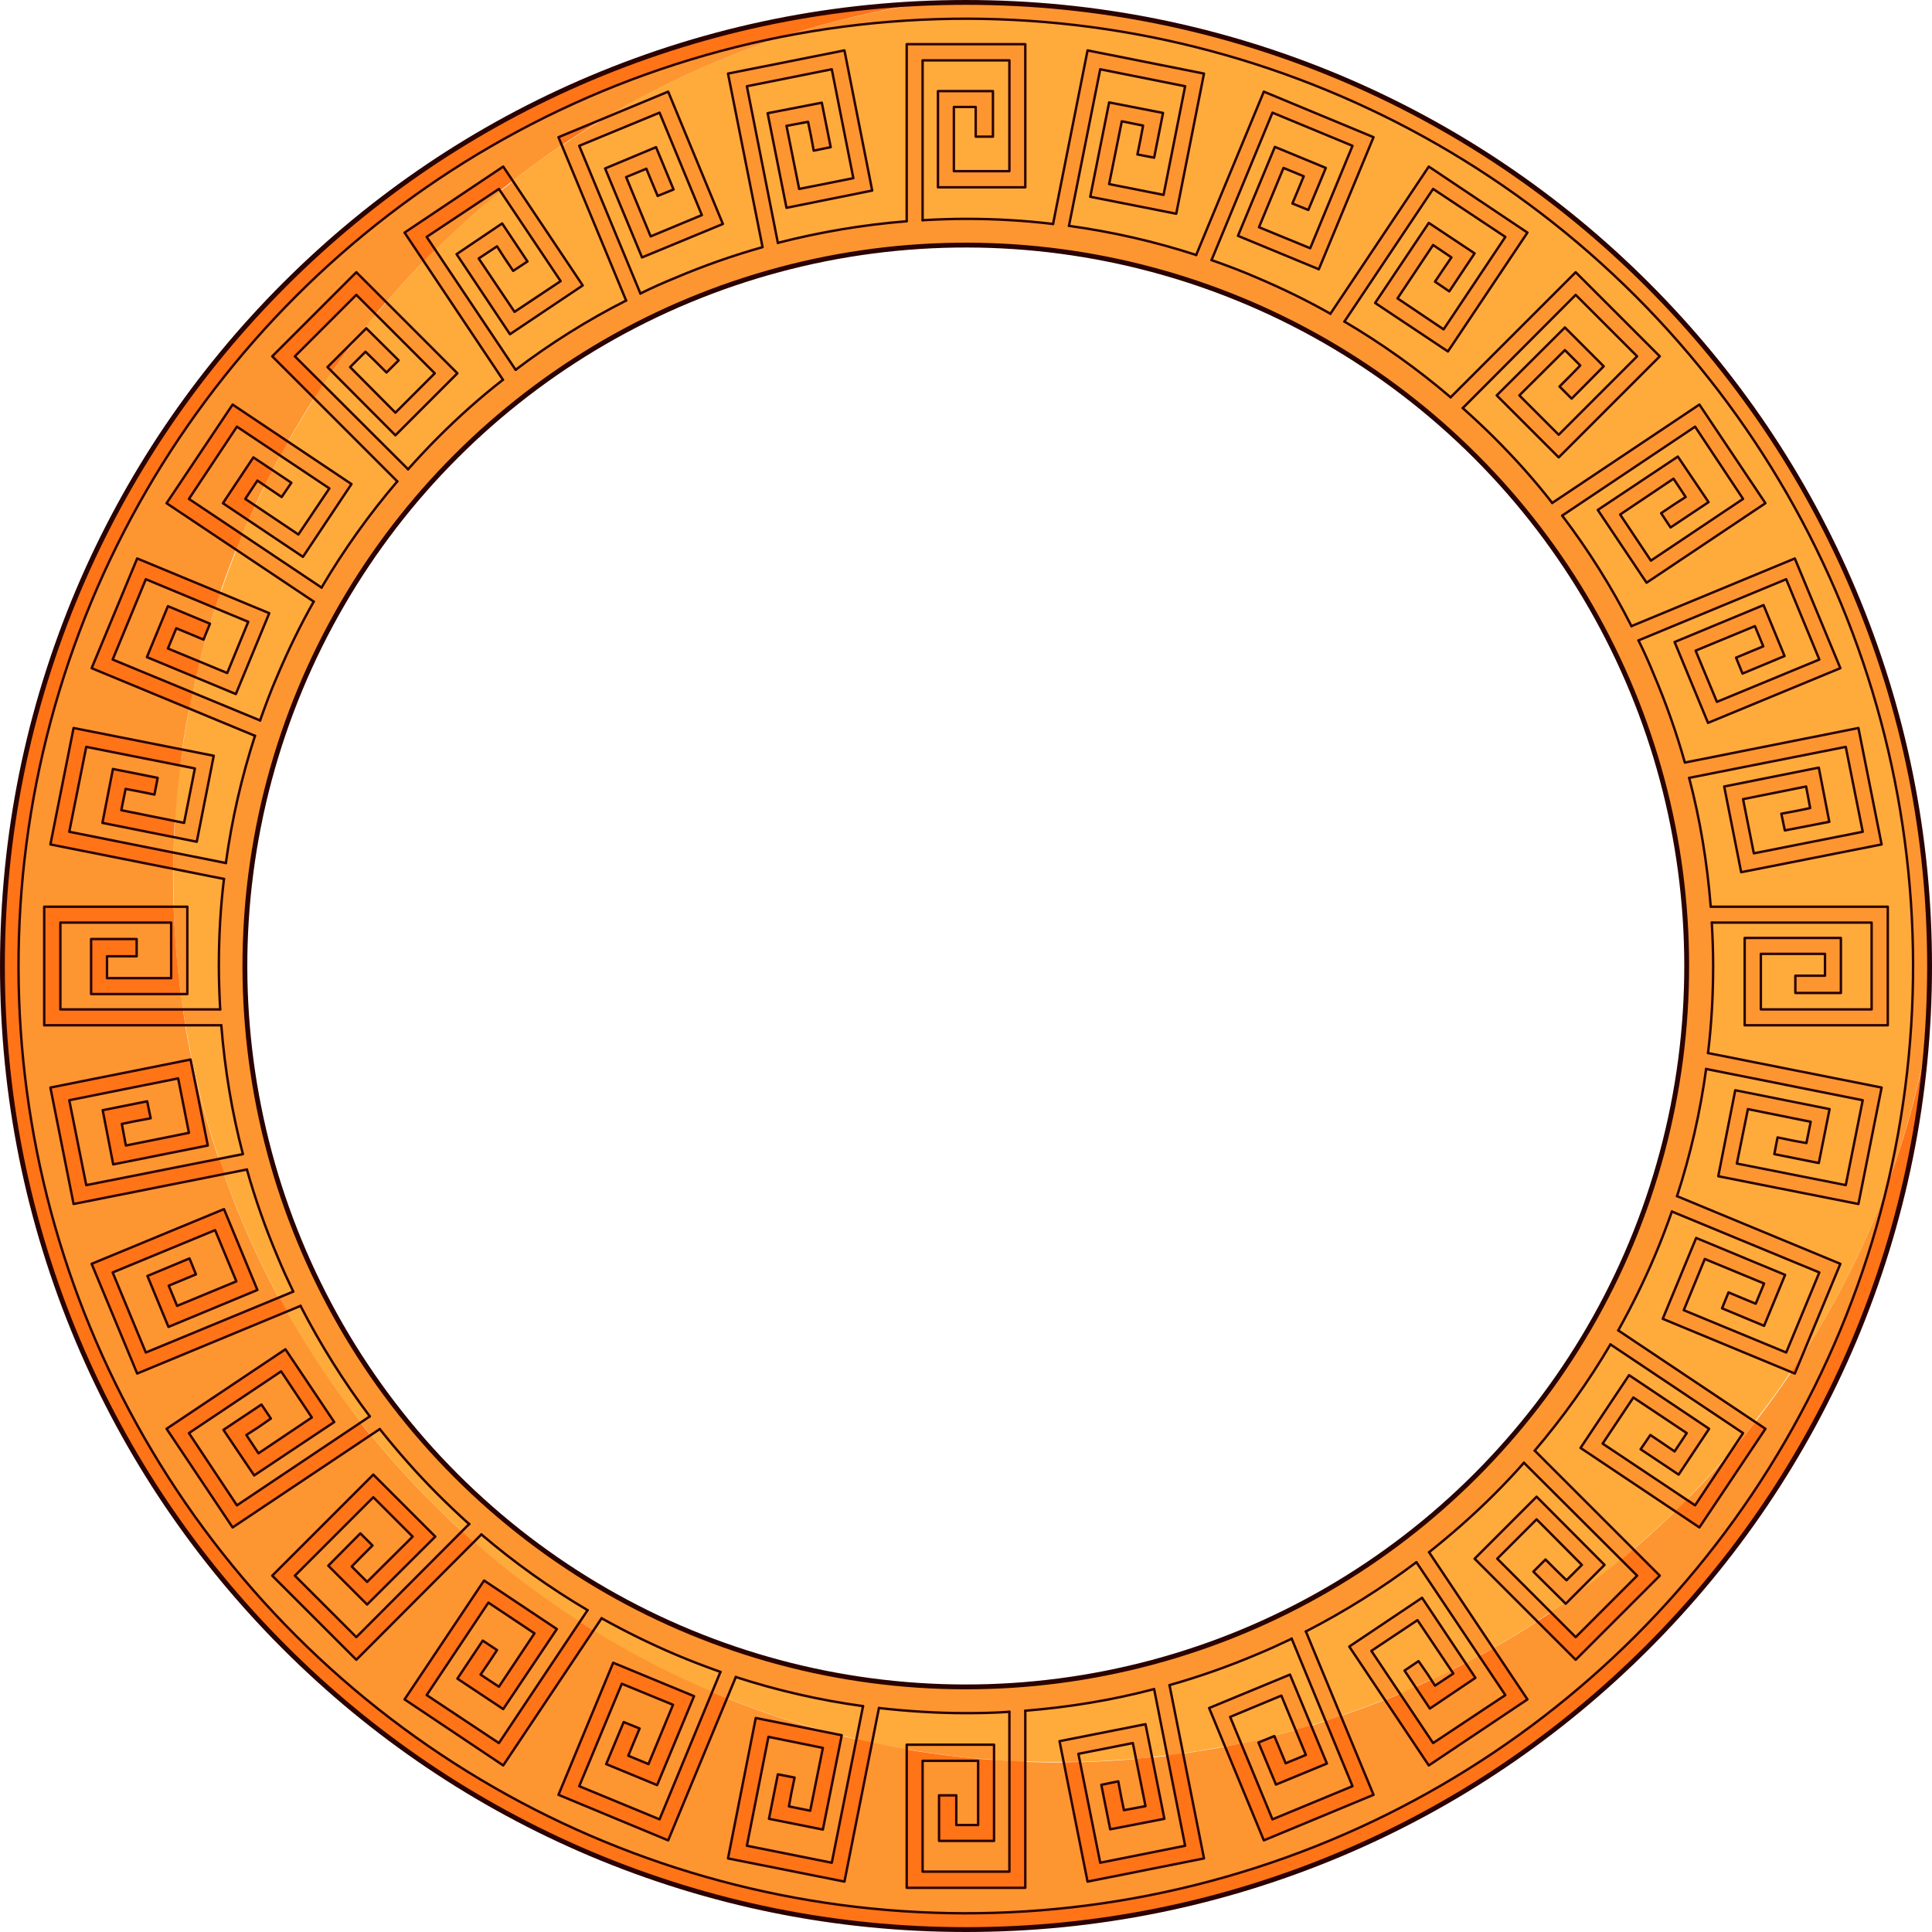 <?xml version="1.0" encoding="utf-8"?>
<!-- Generator: Adobe Illustrator 27.9.5, SVG Export Plug-In . SVG Version: 9.03 Build 54986)  -->
<svg version="1.1" id="Calque_1" xmlns="http://www.w3.org/2000/svg" xmlns:xlink="http://www.w3.org/1999/xlink" x="0px" y="0px"
	 viewBox="0 0 716.8 716.8" style="enable-background:new 0 0 716.8 716.8;" xml:space="preserve">
<style type="text/css">
	.st0{fill:none;}
	.st1{fill:#FFAB3B;}
	.st2{fill:#FD9630;}
	.st3{fill:#FF7417;}
	.st4{fill:none;stroke:#2A0201;stroke-width:0.898;stroke-linecap:round;stroke-linejoin:round;stroke-miterlimit:10;}
	.st5{fill:none;stroke:#2A0201;stroke-width:1.796;stroke-linecap:round;stroke-linejoin:round;stroke-miterlimit:10;}
</style>
<g>
	<g>
		<path class="st0" d="M90.9,358.4c0,147.5,120,267.5,267.5,267.5s267.5-120,267.5-267.5c0-147.5-120-267.5-267.5-267.5
			S90.9,210.9,90.9,358.4z"/>
		<path class="st1" d="M135.9,121.8l12,11.9l-4.5,4.5l-4.2-4.2l-3.5-3.5l-5.7,5.7l16.8,16.8l14.5-14.5l-21.9-21.9
			c-2.2,2.7-4.4,5.4-6.6,8.2L135.9,121.8z"/>
		<path class="st1" d="M87.5,257.5l-14.8-6.1c-0.4,1.9-0.8,3.7-1.2,5.6l25.1,10.4c2-5.7,4.1-11.3,6.5-16.8c4-9.4,8.4-18.5,13.4-27.3
			l-28.8-19.2c-2.1,5.3-4.1,10.6-5.9,16l18.3,7.6L87.5,257.5z"/>
		<path class="st1" d="M68.3,305.3l4-20.2l-5.5-1.1c-0.9,6.8-1.5,13.6-2,20.6L68.3,305.3z"/>
		<path class="st1" d="M189.2,124l-19.9-29.7l17-11.3l9.4,14.1l-5.3,3.5l-3.3-5l-2.8-4.1l-6.8,4.5l13.2,19.8l17.1-11.4l-22.4-33.5
			c-8.4,6.8-16.5,14.1-24.2,21.7l29.9,44.7c12.9-9.8,26.6-18.4,41-25.7l-23.9-57.6c-6.2,4.2-12.3,8.6-18.1,13.2l25.9,38.8L189.2,124
			z"/>
		<path class="st1" d="M146.7,161.5l-23.5-23.5c-1.1,1.6-2.2,3.2-3.2,4.7l31.4,31.4c3.6-4,7.2-7.9,11-11.7
			c7.7-7.7,15.7-14.9,24.2-21.5l-29.4-44c-4.8,4.9-9.4,10-13.9,15.2l26.4,26.4L146.7,161.5z"/>
		<path class="st1" d="M112.4,206.6L92.1,193c-0.8,1.7-1.5,3.5-2.3,5.3l29.5,19.7c8.2-13.9,17.5-27.1,28.1-39.4l-30.8-30.8v0
			c-3.4,5.3-6.6,10.6-9.7,16.1l23.6,15.7L112.4,206.6z"/>
		<path class="st1" d="M312.2,643.9c1.8,0.5,3.7,0.9,5.5,1.3l2.5-12.3c-16-2.2-31.8-5.8-47.2-10.8l-3.3,7.9
			c12.8,5.2,26.1,9.6,39.7,13.1l2.9,0.6L312.2,643.9z"/>
		<path class="st1" d="M250.5,613.8c-9.4-4-18.5-8.4-27.3-13.4l-3.1,4.6c14,8.7,28.8,16.3,44.1,22.8l3.1-7.5
			C261.7,618.3,256.1,616.1,250.5,613.8z"/>
		<path class="st1" d="M178.6,569.3l-2.8,2.8c12.3,10.8,25.4,20.8,39.3,29.7l2.9-4.4C204.1,589.3,190.9,579.9,178.6,569.3z"/>
		<path class="st1" d="M84.3,249.7l7.9-19l-12.4-5.1c-2.1,6.5-4,13.2-5.7,19.9L84.3,249.7z"/>
		<path class="st1" d="M570.1,555.3l25.3,25.3l-12.1,12.1c6.2-4.5,12.3-9.1,18.2-14l-36-36c-3.6,4-7.2,7.9-11,11.7
			c-7.7,7.7-15.7,14.9-24.2,21.5l23.7,35.5c5.6-3.1,11-6.5,16.4-9.9l-23.2-23.2L570.1,555.3z"/>
		<path class="st1" d="M108.1,179.1l-3.5,5.3l-4.9-3.3l-1.4-1c-1.2,2.4-2.4,4.9-3.5,7.4l16.1,10.8l11.4-17.1L104,169
			c-1,1.8-1.9,3.6-2.9,5.4L108.1,179.1z"/>
		<path class="st1" d="M527.6,592.8l16.1,24.1c1.7-0.9,3.4-1.8,5-2.7l-23.2-34.7c-12.9,9.8-26.6,18.4-41,25.7l13,31.3
			c5.5-1.9,10.9-3.8,16.3-6l-13.2-19.8L527.6,592.8z"/>
		<path class="st1" d="M73,312.3l-8.4-1.7c-0.1,1.9-0.2,3.8-0.2,5.7l19.4,3.9c2.2-16,5.8-31.8,10.8-47.2l-24.4-10.1
			c-1,5-1.8,10.1-2.6,15.2l11.7,2.3L73,312.3z"/>
		<path class="st1" d="M69.5,368.8h-2.4c0.2,1.9,0.5,3.8,0.8,5.6h13.8c-0.3-5.3-0.5-10.7-0.5-16.1c0-10.9,0.6-21.7,1.9-32.3
			l-18.8-3.7c0,1.1,0,2.2,0,3.3c0,3.6,0.1,7.2,0.2,10.7h5.1V368.8z"/>
		<path class="st1" d="M604.4,510.2l29.7,19.8l-11.3,17l-14.1-9.4l3.5-5.3l4.9,3.3l4.1,2.8l4.5-6.7L606,518.5l-11.4,17.1l31.1,20.8
			c5.7-5.7,11.1-11.7,16.4-17.8l4.6-6.9l-49.3-32.9c-8.2,13.9-17.6,27.1-28.1,39.4l36.6,36.7c5.3-4.6,10.5-9.3,15.5-14.2l-35.1-23.5
			L604.4,510.2z"/>
		<path class="st1" d="M475.4,629.1l-19,7.9l4.1,9.8c6.8-1.4,13.6-3.1,20.2-5L475.4,629.1z"/>
		<path class="st1" d="M521.1,619.8l5.3-3.5l3.3,5l1.3,2c2.5-1.2,4.9-2.3,7.4-3.5l-12.4-18.6l-17.1,11.4l10.6,15.8
			c1.9-0.8,3.8-1.6,5.7-2.5L521.1,619.8z"/>
		<path class="st1" d="M425,639.7l2.4,12.2c1.9-0.2,3.8-0.4,5.6-0.7l-4.9-24.6c-15.6,4-31.5,6.7-47.7,8v18.9c4,0.2,8,0.2,12,0.2
			c0.8,0,1.5,0,2.3,0l-1.5-7.7L425,639.7z"/>
		<path class="st1" d="M82.1,380.4H68.8c2.9,17,7,33.5,12.4,49.5l8.9-1.8C86,412.6,83.3,396.6,82.1,380.4z"/>
		<path class="st1" d="M478.6,621.3l7.8,18.8c1.8-0.5,3.6-1.1,5.4-1.7l-12.7-30.6c-4.2,2.1-8.5,4-12.9,5.9
			c-10.6,4.5-21.4,8.3-32.4,11.4l5,25.4c5.2-0.7,10.4-1.6,15.5-2.6l-5.9-14.2L478.6,621.3z"/>
		<path class="st1" d="M580.5,594.6l-11.5-11.5l4.5-4.5l4.2,4.2l3.5,3.5l5.7-5.7l-16.8-16.8l-14.5,14.5l19.9,19.9
			C577.1,597,578.8,595.8,580.5,594.6L580.5,594.6z"/>
		<path class="st1" d="M368.8,647.3v5.7c1.9,0.1,3.8,0.3,5.7,0.4v-18.2c-5.3,0.3-10.7,0.5-16.1,0.5c-10.9,0-21.7-0.6-32.3-1.9
			l-2.6,12.9c4.2,0.9,8.5,1.7,12.8,2.5v-1.7H368.8z"/>
		<path class="st1" d="M420.3,646.7l-20.2,4l0.6,3c7-0.2,13.9-0.6,20.7-1.2L420.3,646.7z"/>
		<path class="st1" d="M629.3,459.3l33,13.7l-7.8,18.8l-15.6-6.5l2.4-5.9l5.5,2.3l4.6,1.9l3.1-7.5l-22-9.1l-7.9,19l38,15.7
			l12.3-29.7l-54.7-22.7c-2,5.7-4.1,11.3-6.5,16.8c-4,9.4-8.4,18.5-13.4,27.3l50.8,33.9c4.7-6,9.2-12.1,13.4-18.5l-47.7-19.8
			L629.3,459.3z"/>
		<path class="st1" d="M162.4,554.4c-7.7-7.7-14.9-15.7-21.5-24.2l-3.3,2.2c10.4,12.7,21.7,24.7,33.8,35.8l2.8-2.8
			C170.1,561.9,166.2,558.2,162.4,554.4z"/>
		<path class="st1" d="M111.5,484.5l-5.1,2.1c8.1,14.4,17.3,28.2,27.5,41.1l3.4-2.3C127.5,512.6,118.9,498.9,111.5,484.5z"/>
		<path class="st1" d="M103,466.3c-4.5-10.6-8.3-21.4-11.4-32.4l-8.5,1.7c5.6,15.9,12.4,31.2,20.3,45.8l5.4-2.2
			C106.8,474.9,104.8,470.6,103,466.3z"/>
		<path class="st1" d="M224.2,43.8l23.7-9.8l20.3,49l-30,12.4l-13.7-33l18.9-7.8l6.5,15.6l-5.9,2.4l-2.3-5.5l-1.9-4.6l-7.5,3.1
			l9.1,22l19-7.9l-15.8-38l-29.7,12.3l22.7,54.7c4.2-2.1,8.5-4,12.9-5.8c10.6-4.5,21.4-8.3,32.4-11.4l-12.8-64.3l43.2-8.6l10.4,52.1
			l-31.8,6.3l-7-35.1l20-4l3.3,16.6l-6.2,1.2l-1.2-5.8l-1-4.9l-8,1.6l4.6,23.3l20.2-4l-8-40.4L277.1,32l11.6,58.1
			c15.6-4.1,31.5-6.7,47.7-8V16.4h44.1v53.1H348V33.8h20.4v16.9H362V39.7h-8.1v23.8h20.6V22.4h-32.2v59.3c5.3-0.3,10.7-0.5,16.1-0.5
			c10.9,0,21.6,0.6,32.3,1.9l12.8-64.4l43.2,8.6l-10.3,52L404.5,73l7-35l20,4l-3.3,16.6l-6.2-1.3l1.2-5.8l1-4.9l-8-1.6l-4.7,23.3
			l20.2,4l8-40.4l-31.5-6.3l-11.6,58.2c16,2.2,31.8,5.8,47.2,10.8L468.9,34l40.7,16.9l-20.3,49l-30-12.4l13.7-33l18.9,7.8l-6.5,15.6
			l-5.9-2.4l2.3-5.5l1.9-4.6l-7.5-3.1l-9.1,22l19,7.9l15.8-38l-29.7-12.3l-22.7,54.7c5.7,2,11.3,4.1,16.8,6.5
			c9.4,4,18.5,8.4,27.3,13.4l36.5-54.6l36.6,24.5l-29.5,44.1l-27-18l19.8-29.7l17,11.3l-9.4,14.1l-5.3-3.5l3.3-5l2.8-4.1l-6.8-4.5
			l-13.2,19.8l17.1,11.4l22.9-34.2l-26.7-17.9l-32.9,49.3c13.9,8.2,27.1,17.6,39.4,28.1l46.4-46.4l31.2,31.2l-37.5,37.5l-23-23
			l25.3-25.3l14.4,14.4l-11.9,12l-4.5-4.5l7.7-7.7l-5.7-5.7l-16.8,16.8l14.5,14.5l29.1-29.1l-22.7-22.7l-41.9,41.9
			c4,3.6,7.9,7.2,11.7,11.1c7.7,7.7,14.8,15.7,21.5,24.2l54.6-36.5l24.5,36.6l-44.1,29.5l-18-27l29.7-19.8l11.3,17l-14,9.4l-3.5-5.3
			l4.9-3.3l4.1-2.8l-4.5-6.7l-19.8,13.2l11.4,17.1l34.2-22.9l-17.9-26.7l-49.3,33c9.8,12.9,18.4,26.6,25.7,41l60.6-25.1l16.9,40.7
			l-49.1,20.3l-12.4-30l33-13.7l7.8,18.8l-15.6,6.5l-2.4-5.9l5.5-2.3l4.6-1.9l-3.1-7.5l-22,9.1l7.9,19l38-15.8l-12.3-29.7
			l-54.8,22.7c2.1,4.2,4,8.5,5.9,12.9c4.5,10.6,8.3,21.4,11.4,32.4l64.3-12.8l8.6,43.2L646,323.6l-6.3-31.8l35.1-7l4,20l-16.6,3.3
			l-1.3-6.2l5.8-1.2l4.9-1l-1.6-8l-23.3,4.7l4,20.2l40.4-8l-6.3-31.6l-58.1,11.6c4.1,15.6,6.7,31.5,8,47.7h65.7v44.1h-53.1V348H683
			v20.4h-16.9V362h10.9v-8.1h-23.8v20.6h41.2v-32.2h-59.3c0.3,5.3,0.5,10.7,0.5,16.1c0,10.9-0.6,21.7-1.9,32.3l64.4,12.8l-8.6,43.2
			l-52-10.3l6.3-31.8l35.1,7l-4,20l-16.6-3.3l1.2-6.2l5.8,1.1l4.9,1l1.6-8l-23.3-4.6l-4,20.2l40.4,8l6.3-31.5L633,396.6
			c-2.2,16-5.8,31.8-10.8,47.2l60.6,25.1l-14,33.8c13-20.2,23.8-41.8,32.1-64.7c5.9-25.6,9.1-52.2,9.1-79.6
			c0-193.8-157.7-351.5-351.5-351.5c-22.7,0-44.9,2.2-66.5,6.3h0C268,20.8,245.3,31.2,224.2,43.8z"/>
		<path class="st2" d="M611.2,105.6C578.4,72.8,540.1,47,497.6,29C453.5,10.4,406.7,0.9,358.4,0.9c-5.4,0-10.8,0.1-16.1,0.4
			c-17.3,2.7-34.1,6.6-50.4,11.9c21.5-4.1,43.7-6.3,66.5-6.3c193.8,0,351.5,157.7,351.5,351.5c0,27.4-3.1,54-9.1,79.6
			c5.9-16.2,10.5-32.9,13.9-50.2c0,0,0,0,0,0c0.8-9.7,1.2-19.5,1.2-29.4c0-48.3-9.5-95.1-28.1-139.2
			C669.8,176.7,644,138.4,611.2,105.6z"/>
		<path class="st2" d="M69.5,368.8v-32.5h-5.1c0.4,11,1.2,21.8,2.7,32.5H69.5z"/>
		<path class="st2" d="M99.6,181.1l4.9,3.3l3.5-5.3l-7-4.7c-1,1.9-2,3.8-2.9,5.7L99.6,181.1z"/>
		<path class="st2" d="M72.3,285.1l-4,20.2l-3.4-0.7c-0.1,2-0.2,4-0.3,6l8.4,1.7l6.3-31.8l-11.7-2.3c-0.3,2-0.5,3.9-0.8,5.9
			L72.3,285.1z"/>
		<path class="st2" d="M529.7,621.2l-3.3-5l-5.3,3.5l4,6.1c2-0.9,3.9-1.8,5.9-2.7L529.7,621.2z"/>
		<path class="st2" d="M575.4,598.1l-19.9-19.9l14.5-14.5l16.8,16.8l-5.7,5.7l-3.5-3.5l-4.2-4.2l-4.5,4.5l11.5,11.5
			c0.9-0.6,1.8-1.3,2.7-1.9l12.1-12.1l-25.3-25.3l-22.9,23l23.2,23.2C572,600.4,573.7,599.2,575.4,598.1L575.4,598.1z"/>
		<path class="st2" d="M232.3,111.5c-14.4,7.4-28.1,16-41,25.7l-29.9-44.7c-1.4,1.4-2.9,2.9-4.3,4.3l29.4,44
			c-8.4,6.7-16.5,13.8-24.2,21.5c-3.8,3.8-7.5,7.7-11,11.7l-31.4-31.4c-1.1,1.7-2.3,3.4-3.3,5.1l30.8,30.8
			c-10.5,12.3-19.9,25.5-28.1,39.4l-29.5-19.7c-0.8,1.9-1.6,3.7-2.3,5.6l28.8,19.2c-4.9,8.8-9.4,17.9-13.4,27.3
			c-2.3,5.6-4.5,11.2-6.5,16.8l-25.1-10.4c-0.4,2-0.8,3.9-1.2,5.9L94.6,273c-5,15.4-8.6,31.2-10.8,47.2l-19.4-3.9
			c-0.1,2-0.1,4-0.1,6l18.8,3.7c-1.2,10.6-1.9,21.4-1.9,32.3c0,5.4,0.2,10.8,0.5,16.1H67.9c0.3,2,0.6,4,0.9,6h13.3
			c1.3,16.2,3.9,32.1,8,47.7l-8.9,1.8c0.6,1.9,1.3,3.8,2,5.7l8.5-1.7c3.1,11,6.9,21.8,11.4,32.4c1.8,4.4,3.8,8.7,5.8,12.9l-5.4,2.2
			c1,1.8,1.9,3.5,2.9,5.2l5.1-2.1c7.4,14.4,16,28.1,25.7,41l-3.4,2.3c1.2,1.6,2.5,3.1,3.7,4.7l3.3-2.2c6.6,8.4,13.8,16.5,21.5,24.2
			c3.8,3.8,7.7,7.5,11.7,11.1l-2.8,2.8c1.5,1.3,2.9,2.7,4.4,4l2.8-2.8c12.3,10.5,25.5,19.9,39.4,28.1l-2.9,4.4
			c1.7,1.1,3.4,2.1,5,3.2l3.1-4.6c8.8,5,17.9,9.4,27.3,13.4c5.6,2.3,11.2,4.5,16.8,6.5l-3.1,7.5c1.8,0.8,3.7,1.6,5.5,2.3l3.3-7.9
			c15.4,5,31.2,8.6,47.2,10.8l-2.5,12.3c1.9,0.5,3.9,0.9,5.8,1.3l2.6-12.9c10.6,1.2,21.4,1.9,32.3,1.9c5.4,0,10.7-0.1,16.1-0.5v18.2
			c2,0.1,4,0.2,5.9,0.3v-18.9c16.2-1.3,32.1-3.9,47.7-8l4.9,24.6c2-0.2,3.9-0.5,5.9-0.8l-5-25.4c11-3.1,21.8-6.9,32.4-11.4
			c4.4-1.9,8.6-3.8,12.9-5.9l12.7,30.6c1.9-0.6,3.8-1.2,5.7-1.9l-13-31.3c14.4-7.4,28.1-16,41-25.7l23.2,34.7c1.7-1,3.5-1.9,5.2-2.9
			l-23.7-35.5c8.4-6.6,16.5-13.8,24.2-21.5c3.8-3.8,7.5-7.7,11-11.7l36,36l0,0c1.5-1.3,3.1-2.6,4.6-3.8l-36.6-36.7
			c10.5-12.3,19.9-25.5,28.1-39.4l49.3,32.9l-4.6,6.9c3.1-3.6,6.1-7.3,9-11.1l-50.8-33.9c4.9-8.8,9.4-17.9,13.4-27.3
			c2.3-5.6,4.5-11.2,6.5-16.8l54.7,22.7l-12.3,29.7l-38-15.7l7.9-19l22,9.1l-3.1,7.5l-4.6-1.9l-5.5-2.3l-2.4,5.9l15.6,6.5l7.8-18.8
			l-33-13.7l-12.4,30l47.7,19.8c1.4-2.1,2.8-4.2,4.2-6.4l14-33.8l-60.6-25.1c5-15.4,8.6-31.1,10.8-47.2l58.1,11.6l-6.3,31.5l-40.4-8
			l4-20.2l23.3,4.6l-1.6,8l-4.9-1l-5.8-1.1l-1.2,6.2l16.6,3.3l4-20l-35.1-7l-6.3,31.8l52,10.3l8.6-43.2l-64.4-12.8
			c1.2-10.6,1.9-21.4,1.9-32.3c0-5.4-0.2-10.7-0.5-16.1h59.3v32.2h-41.2v-20.6h23.8v8.1h-10.9v6.3H683V348h-35.7v32.5h53.1v-44.1
			h-65.7c-1.3-16.2-3.9-32.1-8-47.7l58.1-11.6l6.3,31.6l-40.4,8l-4-20.2l23.3-4.7l1.6,8l-4.9,1l-5.8,1.2l1.3,6.2l16.6-3.3l-4-20
			l-35.1,7l6.3,31.8l52.1-10.3l-8.6-43.2l-64.3,12.8c-3.1-11-6.9-21.8-11.4-32.4c-1.9-4.3-3.8-8.6-5.9-12.9l54.8-22.7l12.3,29.7
			l-38,15.8l-7.9-19l22-9.1l3.1,7.5l-4.6,1.9l-5.5,2.3l2.4,5.9l15.6-6.5l-7.8-18.8l-33,13.7l12.4,30l49.1-20.3l-16.9-40.7
			l-60.6,25.1c-7.4-14.4-16-28.1-25.7-41l49.3-33l17.9,26.7L612.5,208l-11.4-17.1l19.8-13.2l4.5,6.7l-4.1,2.8l-4.9,3.3l3.5,5.3
			l14-9.4l-11.3-17l-29.7,19.8l18,27l44.1-29.5l-24.5-36.6l-54.6,36.5c-6.7-8.4-13.8-16.5-21.5-24.2c-3.8-3.8-7.7-7.5-11.7-11.1
			l41.9-41.9l22.7,22.7l-29.1,29.1l-14.5-14.5l16.8-16.8l5.7,5.7l-7.7,7.7l4.5,4.5l11.9-12l-14.4-14.4l-25.3,25.3l23,23l37.5-37.5
			L584.6,101l-46.4,46.4c-12.3-10.5-25.5-19.9-39.4-28.1l32.9-49.3l26.7,17.9l-22.9,34.2l-17.1-11.4L531.7,91l6.8,4.5l-2.8,4.1
			l-3.3,5l5.3,3.5l9.4-14.1l-17-11.3l-19.8,29.7l27,18l29.5-44.1l-36.6-24.5l-36.5,54.6c-8.8-4.9-17.9-9.4-27.3-13.4
			c-5.6-2.4-11.2-4.5-16.8-6.5l22.7-54.7l29.7,12.3l-15.8,38l-19-7.9l9.1-22l7.5,3.1l-1.9,4.6l-2.3,5.5l5.9,2.4l6.5-15.6L473,54.5
			l-13.7,33l30,12.4l20.3-49L468.9,34l-25.1,60.6c-15.4-5-31.2-8.6-47.2-10.8l11.6-58.2l31.5,6.3l-8,40.4l-20.2-4l4.7-23.3l8,1.6
			l-1,4.9l-1.2,5.8l6.2,1.3l3.3-16.6l-20-4l-7,35l31.8,6.3l10.3-52l-43.2-8.6l-12.8,64.4c-10.7-1.2-21.4-1.9-32.3-1.9
			c-5.4,0-10.8,0.1-16.1,0.5V22.4h32.2v41.2h-20.6V39.7h8.1v10.9h6.3V33.8H348v35.7h32.5V16.4h-44.1v65.7c-16.2,1.3-32.1,3.9-47.7,8
			L277.1,32l31.5-6.3l8,40.4l-20.2,4l-4.6-23.3l8-1.6l1,4.9l1.2,5.8l6.2-1.2l-3.3-16.6l-20,4l7,35.1l31.8-6.3l-10.4-52.1l-43.2,8.6
			l12.8,64.3c-11,3.1-21.8,6.9-32.4,11.4c-4.4,1.8-8.7,3.8-12.9,5.8l-22.7-54.7l29.7-12.3l15.8,38l-19,7.9l-9.1-22l7.5-3.1l1.9,4.6
			l2.3,5.5l5.9-2.4l-6.5-15.6l-18.9,7.8l13.7,33l30-12.4l-20.3-49l-23.7,9.8c-5.3,3.2-10.6,6.5-15.7,10L232.3,111.5z M358.4,90.9
			c147.5,0,267.5,120,267.5,267.5c0,147.5-120,267.5-267.5,267.5S90.9,505.9,90.9,358.4C90.9,210.9,210.9,90.9,358.4,90.9z"/>
		<path class="st2" d="M594.6,535.6l11.4-17.1l19.8,13.2l-4.5,6.7l-4.1-2.8l-4.9-3.3l-3.5,5.3l14.1,9.4l11.3-17l-29.7-19.8l-18,27
			l35.1,23.5c1.4-1.4,2.9-2.8,4.3-4.3L594.6,535.6z"/>
		<path class="st2" d="M456.4,637l19-7.9l5.3,12.7c1.9-0.5,3.8-1.1,5.7-1.6l-7.8-18.8l-30,12.4l5.9,14.2c2-0.4,4-0.8,5.9-1.2
			L456.4,637z"/>
		<path class="st2" d="M400.2,650.7l20.2-4l1.2,5.8c2-0.2,4-0.4,6-0.6l-2.4-12.2l-31.8,6.3l1.5,7.7c2,0,4.1,0,6.1-0.1L400.2,650.7z"
			/>
		<path class="st2" d="M208,104.3l-17.1,11.4l-13.2-19.8l6.8-4.5l2.8,4.1l3.3,5l5.3-3.5l-9.4-14.1l-17,11.3l19.9,29.7l27-18
			l-25.9-38.8c-1.6,1.2-3.1,2.5-4.7,3.7L208,104.3z"/>
		<path class="st2" d="M368.8,647.3h-32.5v1.7c10.6,1.8,21.5,3.2,32.5,3.9V647.3z"/>
		<path class="st2" d="M92.1,230.7l-7.9,19l-10.2-4.2c-0.5,1.9-1,3.9-1.4,5.9l14.8,6.1l12.4-30l-18.3-7.6c-0.6,1.9-1.3,3.8-1.9,5.7
			L92.1,230.7z"/>
		<path class="st2" d="M161.3,138.5l-14.5,14.5l-16.8-16.8l5.7-5.7l3.5,3.5l4.2,4.2l4.5-4.5l-12-11.9l-3.1,3.1
			c-3.3,4.3-6.5,8.6-9.6,13.1l23.5,23.5l23-22.9l-26.4-26.4c-1.3,1.5-2.6,3-3.8,4.5L161.3,138.5z"/>
		<path class="st2" d="M122.2,181.2l-11.4,17.1l-16.1-10.8c-0.8,1.8-1.7,3.6-2.5,5.5l20.2,13.5l18-27l-23.6-15.7
			c-1,1.7-2,3.5-2.9,5.2L122.2,181.2z"/>
		<path class="st2" d="M508.8,612.5l17.1-11.4l12.4,18.6c1.8-0.9,3.6-1.8,5.3-2.7l-16.1-24.1l-27,18l13.2,19.8
			c1.9-0.7,3.7-1.5,5.6-2.3L508.8,612.5z"/>
		<path class="st2" d="M95.5,178.3l-4.5,6.7l3.7,2.5c1.1-2.5,2.3-5,3.5-7.4L95.5,178.3z"/>
		<path class="st2" d="M38,305.3l4-20l16.6,3.3l-1.2,6.2l-5.8-1.2l-4.9-1l-1.6,8l19.9,4c0.4-6.9,1.1-13.8,2-20.6L32,277.1l-6.3,31.6
			l38.7,7.7c0-1.9,0.1-3.8,0.2-5.7L38,305.3z"/>
		<path class="st2" d="M33.8,368.8v-20.4h16.9v6.3H39.7v8.1h23.8v-20.6H22.4v32.2h45.5c-0.3-1.9-0.5-3.8-0.8-5.6H33.8z"/>
		<path class="st2" d="M82.7,186.7l11.3-17l7.1,4.7c0.9-1.8,1.9-3.6,2.9-5.4l-16-10.7l-17.9,26.7l19.8,13.2c0.7-1.8,1.5-3.5,2.3-5.3
			L82.7,186.7z"/>
		<path class="st2" d="M185.1,70.1l-26.7,17.9l3.1,4.6c7.7-7.6,15.8-14.9,24.2-21.7L185.1,70.1z"/>
		<path class="st2" d="M121.5,136.2l11.4-11.4c2.2-2.8,4.3-5.5,6.6-8.2l-7.2-7.2l-22.7,22.7l10.5,10.5c1.1-1.6,2.2-3.2,3.2-4.7
			L121.5,136.2z"/>
		<path class="st2" d="M54.5,243.8l7.8-18.9l15.6,6.5l-2.4,5.9L70,235l-4.6-1.9l-3.1,7.5l11.8,4.9c1.7-6.7,3.6-13.4,5.7-19.9
			l-25.7-10.6l-12.3,29.7l29.7,12.3c0.4-1.9,0.8-3.7,1.2-5.6L54.5,243.8z"/>
		<path class="st2" d="M532.4,625.4l6.8-4.5l-0.8-1.2c-2.5,1.2-4.9,2.4-7.4,3.5L532.4,625.4z"/>
		<path class="st2" d="M305.3,678.8l-20-4l3.3-16.6l6.2,1.2l-1.2,5.8l-1,4.9l8,1.6l4.6-23.3l-20.2-4l-8,40.4l31.5,6.3l9.1-45.8
			c-1.8-0.4-3.7-0.9-5.5-1.3L305.3,678.8z"/>
		<path class="st2" d="M628.9,558.5l13.3-19.9c-5.2,6.1-10.7,12.1-16.4,17.8L628.9,558.5z"/>
		<path class="st2" d="M665.9,509.6l-1.3-0.5c-4.3,6.3-8.7,12.5-13.4,18.5l3.8,2.5l-24.5,36.6l-9-6c-5,4.9-10.2,9.6-15.5,14.2
			l9.8,9.8l-31.2,31.2l-14.3-14.3c-5.4,3.5-10.8,6.8-16.4,9.9l12.8,19.1L530.1,655l-16.3-24.4c-5.4,2.2-10.8,4.1-16.3,6l12.1,29.3
			l-40.7,16.9L454.5,648c-5.1,1-10.3,1.8-15.5,2.6l7.8,39l-43.2,8.6l-8.8-44.3c-0.8,0-1.5,0-2.3,0c-4,0-8-0.1-12-0.2v46.8h-44.1V649
			c-4.3-0.7-8.6-1.6-12.8-2.5l-10.3,51.5l-43.2-8.6l10.4-52l29,5.8c-13.6-3.5-26.8-7.9-39.7-13.1l-21.8,52.7l-40.7-16.9l20.3-49
			l30,12.4l-13.7,33l-18.8-7.8l6.5-15.6l5.9,2.4l-2.3,5.5l-1.9,4.6l7.5,3.1l9.1-22l-19-7.9l-15.8,38l29.7,12.3l19.6-47.2
			c-15.3-6.5-30.1-14.1-44.1-22.8l-33.4,50l-36.6-24.5l29.5-44.1l27,18l-19.9,29.7l-17-11.3l9.4-14.1l5.3,3.5l-3.3,4.9l-2.8,4.1
			l6.7,4.5l13.2-19.8l-17.1-11.4l-22.9,34.2l26.7,17.9l30-44.9c-13.8-8.9-27-18.8-39.3-29.7l-43.6,43.6L101,584.6l37.5-37.5l23,22.9
			l-25.3,25.3l-14.4-14.4l12-11.9l4.5,4.5l-4.2,4.2l-3.5,3.5l5.7,5.7l16.8-16.8l-14.5-14.5l-29.1,29.1l22.7,22.7l39.2-39.2
			c-12.1-11.1-23.4-23-33.8-35.8l-51.3,34.3l-24.5-36.6l44.1-29.5l18,27l-29.7,19.9l-11.3-17l14.1-9.4l3.5,5.3l-4.9,3.3l-4.1,2.8
			l4.5,6.7l19.8-13.2l-11.4-17.1l-34.2,22.9l17.9,26.7l45.9-30.7c-10.2-13-19.3-26.7-27.5-41.1l-55.5,23L34,468.9l49-20.3l12.4,30
			l-33,13.7l-7.8-18.8l15.6-6.5l2.4,5.9l-5.5,2.3l-4.6,1.9l3.1,7.5l22-9.1l-7.9-19l-38,15.8l12.3,29.7l49.4-20.5
			c-7.9-14.6-14.7-29.9-20.3-45.8l-55.9,11.1l-8.6-43.2l52-10.3l6.3,31.8L42,432l-4-20l16.6-3.3l1.3,6.2L50,416l-4.9,1l1.6,8
			l23.3-4.6l-4-20.2l-40.4,8l6.3,31.5l49.2-9.8c-5.4-16-9.5-32.5-12.4-49.5H16.4v-44.1h48c-0.1-3.6-0.2-7.1-0.2-10.7
			c0-1.1,0-2.2,0-3.3l-45.6-9.1l8.6-43.2l40.4,8c0.7-5.1,1.6-10.2,2.6-15.2l-36.2-15l16.9-40.7l30.8,12.7c1.8-5.4,3.8-10.7,5.9-16
			l-25.8-17.2l24.5-36.6l20.6,13.7c3.1-5.4,6.3-10.8,9.7-16.1v0L101,132.2l31.2-31.2l11.1,11.1c4.5-5.2,9.1-10.3,13.9-15.2
			l-7.1-10.6l36.6-24.5l3.5,5.3c5.9-4.6,11.9-9,18.1-13.2l-1.2-3l17-7c21.2-12.7,43.9-23,67.8-30.7C129.7,44.3,6.9,187.3,6.9,358.4
			C6.9,552.2,164.6,710,358.4,710c166.5,0,306.3-116.3,342.5-272c-8.3,22.9-19.1,44.5-32.1,64.7L665.9,509.6z"/>
		<path class="st2" d="M580.9,595l-0.4-0.4l0,0c-1.7,1.2-3.4,2.4-5.1,3.5l9.2,9.2l22.7-22.7l-6-6c-5.9,4.9-12,9.5-18.2,14L580.9,595
			z"/>
		<path class="st2" d="M368.8,683h-20.4v-16.9h6.3v10.9h8.1v-23.8h-20.6v41.2h32.2v-41.1c-1.9-0.1-3.8-0.2-5.7-0.4V683z"/>
		<path class="st2" d="M492.3,654.3l-18.8,7.8l-6.5-15.6l5.9-2.4l2.3,5.5l1.9,4.6l7.5-3.1l-3.8-9.3c-6.6,1.9-13.4,3.5-20.2,5
			l11.7,28.2l29.7-12.3l-10-24.2c-1.8,0.6-3.6,1.1-5.4,1.7L492.3,654.3z"/>
		<path class="st2" d="M547.4,622.5l-17,11.3l-5.3-8c-1.9,0.8-3.8,1.7-5.7,2.5l12.3,18.4l26.7-17.9l-9.7-14.6
			c-1.7,0.9-3.3,1.8-5,2.7L547.4,622.5z"/>
		<path class="st2" d="M432,674.8l-20,4l-3.3-16.6l6.2-1.2l1.1,5.8l1,4.9l8-1.6l-3.5-17.5c-6.8,0.6-13.8,1-20.7,1.2l7.4,37.4
			l31.5-6.3l-6.7-33.5c-1.9,0.2-3.7,0.5-5.6,0.7L432,674.8z"/>
		<path class="st3" d="M358.4,710C164.6,710,6.9,552.2,6.9,358.4c0-171.1,122.9-314.1,285.1-345.3h0c16.3-5.2,33.1-9.2,50.4-11.9
			C299.7,3.1,258.4,12.4,219.2,29c-42.6,18-80.8,43.8-113.6,76.6C72.8,138.4,47,176.7,29,219.2C10.3,263.3,0.9,310.1,0.9,358.4
			s9.5,95.1,28.1,139.2c18,42.6,43.8,80.8,76.6,113.6c32.8,32.8,71.1,58.6,113.6,76.6c44.1,18.7,90.9,28.1,139.2,28.1
			c48.3,0,95.1-9.5,139.2-28.1c42.6-18,80.8-43.8,113.6-76.6c32.8-32.8,58.6-71.1,76.6-113.6c14.8-35.1,23.9-71.8,26.9-109.7
			c-3.3,17.3-8,34-13.9,50.2C664.7,593.6,524.9,710,358.4,710z"/>
		<path class="st3" d="M417,671.6l-1-4.9l-1.1-5.8l-6.2,1.2l3.3,16.6l20-4l-4.5-22.8c-2,0.2-4,0.4-6,0.6l3.5,17.5L417,671.6z"/>
		<path class="st3" d="M439.7,684.8l-31.5,6.3l-7.4-37.4c-2,0.1-4,0.1-6.1,0.1l8.8,44.3l43.2-8.6l-7.8-39c-2,0.3-3.9,0.5-5.9,0.8
			L439.7,684.8z"/>
		<path class="st3" d="M374.5,694.4h-32.2v-41.2h20.6v23.8h-8.1v-10.9h-6.3V683h20.4V653c-11-0.8-21.8-2.1-32.5-3.9v51.3h44.1v-46.8
			c-2-0.1-4-0.1-5.9-0.3V694.4z"/>
		<path class="st3" d="M25.7,308.6l6.3-31.6l34.9,6.9c0.2-2,0.5-3.9,0.8-5.9l-40.4-8l-8.6,43.2l45.6,9.1c0-2,0-4,0.1-6L25.7,308.6z"
			/>
		<path class="st3" d="M22.4,374.5v-32.2h41.2v20.6H39.7v-8.1h10.9v-6.3H33.8v20.4h33.3c-1.4-10.7-2.3-21.5-2.7-32.5h-48v44.1h52.4
			c-0.3-2-0.7-4-0.9-6H22.4z"/>
		<path class="st3" d="M477,654.2l-1.9-4.6l-2.3-5.5l-5.9,2.4l6.5,15.6l18.8-7.8l-5.9-14.2c-1.9,0.6-3.8,1.1-5.7,1.6l3.8,9.3
			L477,654.2z"/>
		<path class="st3" d="M308.6,691.1l-31.5-6.3l8-40.4l20.2,4l-4.6,23.3l-8-1.6l1-4.9l1.2-5.8l-6.2-1.2l-3.3,16.6l20,4l6.9-34.9
			c-1-0.2-1.9-0.5-2.8-0.7l-29-5.8l-10.4,52l43.2,8.6l10.3-51.5c-1.9-0.4-3.9-0.8-5.8-1.3L308.6,691.1z"/>
		<path class="st3" d="M501.9,662.7L472.1,675l-11.7-28.2c-2,0.4-4,0.8-5.9,1.2l14.4,34.8l40.7-16.9l-12.1-29.3
			c-1.9,0.7-3.8,1.3-5.7,1.9L501.9,662.7z"/>
		<path class="st3" d="M583.2,592.7c-0.9,0.7-1.8,1.3-2.7,1.9l0.4,0.4L583.2,592.7z"/>
		<path class="st3" d="M208.4,53.9c5.1-3.5,10.4-6.8,15.7-10l-17,7L208.4,53.9z"/>
		<path class="st3" d="M628.9,558.5l-3.1-2.1c-1.4,1.4-2.9,2.9-4.3,4.3l9,6l24.5-36.6l-3.8-2.5c-2.9,3.8-6,7.5-9,11.1L628.9,558.5z"
			/>
		<path class="st3" d="M665.9,509.6l2.9-6.9c-1.4,2.1-2.8,4.3-4.2,6.4L665.9,509.6z"/>
		<path class="st3" d="M532.4,625.4l-1.4-2.2c-1.9,0.9-3.9,1.8-5.9,2.7l5.3,8l17-11.3l-3.7-5.6c-1.8,0.9-3.5,1.8-5.3,2.7l0.8,1.2
			L532.4,625.4z"/>
		<path class="st3" d="M601.4,578.7l6,6l-22.7,22.7l-9.2-9.2v0c-1.7,1.1-3.4,2.2-5.1,3.3l14.3,14.3l31.2-31.2l-9.8-9.8
			C604.5,576.1,603,577.4,601.4,578.7L601.4,578.7z"/>
		<path class="st3" d="M558.5,628.9l-26.7,17.9l-12.3-18.4c-1.9,0.8-3.7,1.6-5.6,2.3l16.3,24.4l36.6-24.5l-12.8-19.1
			c-1.7,1-3.5,2-5.2,2.9L558.5,628.9z"/>
		<path class="st3" d="M41.8,244.6l12.3-29.7l25.7,10.6c0.6-1.9,1.2-3.8,1.9-5.7l-30.8-12.7L34,247.9l36.2,15c0.4-2,0.8-4,1.2-5.9
			L41.8,244.6z"/>
		<path class="st3" d="M132.2,607.4l-22.7-22.7l29.1-29.1l14.5,14.5l-16.8,16.8l-5.7-5.7l3.5-3.5l4.2-4.2l-4.5-4.5l-12,11.9
			l14.4,14.4l25.3-25.3l-23-22.9L101,584.6l31.2,31.2l43.6-43.6c-1.5-1.3-3-2.6-4.4-4L132.2,607.4z"/>
		<path class="st3" d="M158.3,87.9l26.7-17.9l0.5,0.8c1.5-1.3,3.1-2.5,4.7-3.7l-3.5-5.3l-36.6,24.5l7.1,10.6
			c1.4-1.5,2.8-2.9,4.3-4.3L158.3,87.9z"/>
		<path class="st3" d="M46.6,292.7l4.9,1l5.8,1.2l1.2-6.2l-16.6-3.3l-4,20l26.6,5.3c0.1-2,0.2-4,0.3-6l-19.9-4L46.6,292.7z"/>
		<path class="st3" d="M87.9,558.5l-17.9-26.7l34.2-22.9l11.4,17.1l-19.8,13.2l-4.5-6.7l4.1-2.8l4.9-3.3l-3.5-5.3l-14.1,9.4l11.3,17
			l29.7-19.9l-18-27l-44.1,29.5l24.5,36.6l51.3-34.3c-1.3-1.5-2.5-3.1-3.7-4.7L87.9,558.5z"/>
		<path class="st3" d="M185.1,646.7l-26.7-17.9l22.9-34.2l17.1,11.4l-13.2,19.8l-6.7-4.5l2.8-4.1l3.3-4.9l-5.3-3.5l-9.4,14.1
			l17,11.3l19.9-29.7l-27-18l-29.5,44.1l36.6,24.5l33.4-50c-1.7-1-3.4-2.1-5-3.2L185.1,646.7z"/>
		<path class="st3" d="M54.1,501.8l-12.3-29.7l38-15.8l7.9,19l-22,9.1l-3.1-7.5l4.6-1.9l5.5-2.3l-2.4-5.9l-15.6,6.5l7.8,18.8
			l33-13.7l-12.4-30l-49,20.3l16.9,40.7l55.5-23c-1-1.7-2-3.5-2.9-5.2L54.1,501.8z"/>
		<path class="st3" d="M32,439.7l-6.3-31.5l40.4-8l4,20.2L46.7,425l-1.6-8l4.9-1l5.9-1.2l-1.3-6.2L38,411.9l4,20l35.1-7l-6.3-31.8
			l-52,10.3l8.6,43.2l55.9-11.1c-0.7-1.9-1.3-3.8-2-5.7L32,439.7z"/>
		<path class="st3" d="M95.5,178.3l2.7,1.8c0.9-1.9,1.9-3.8,2.9-5.7l-7.1-4.7l-11.3,17l9.5,6.3c0.8-1.9,1.7-3.7,2.5-5.5l-3.7-2.5
			L95.5,178.3z"/>
		<path class="st3" d="M109.4,132.2l22.7-22.7l7.2,7.2c1.3-1.5,2.6-3.1,3.8-4.5L132.2,101L101,132.2l15.6,15.6
			c1.1-1.7,2.2-3.4,3.3-5.1L109.4,132.2z"/>
		<path class="st3" d="M244.7,675l-29.7-12.3l15.8-38l19,7.9l-9.1,22l-7.5-3.1l1.9-4.6l2.3-5.5l-5.9-2.4l-6.5,15.6l18.8,7.8l13.7-33
			l-30-12.4l-20.3,49l40.7,16.9l21.8-52.7c-1.8-0.7-3.7-1.5-5.5-2.3L244.7,675z"/>
		<path class="st3" d="M65.4,233.1L70,235l5.5,2.3l2.4-5.9l-15.6-6.5l-7.8,18.9l18.2,7.5c0.5-2,0.9-3.9,1.4-5.9l-11.8-4.9
			L65.4,233.1z"/>
		<path class="st3" d="M123.2,137.9c3.1-4.4,6.3-8.8,9.6-13.1l-11.4,11.4L123.2,137.9z"/>
		<path class="st3" d="M70.1,185.1l17.9-26.7l16,10.7c1-1.7,1.9-3.5,2.9-5.2l-20.6-13.7l-24.5,36.6l25.8,17.2
			c0.7-1.9,1.5-3.8,2.3-5.6L70.1,185.1z"/>
	</g>
	<g>
		<g>
			<g>
				<g>
					<polyline class="st4" points="380.4,634.7 380.4,700.4 336.4,700.4 336.4,647.3 368.8,647.3 368.8,683 348.4,683 348.4,666.1 
						354.8,666.1 354.8,677.1 362.9,677.1 362.9,653.3 342.3,653.3 342.3,694.4 374.5,694.4 374.5,635.1 					"/>
				</g>
				<g>
					<polyline class="st4" points="336.4,82.1 336.4,16.4 380.4,16.4 380.4,69.5 348,69.5 348,33.8 368.4,33.8 368.4,50.7 362,50.7 
						362,44.7 362,39.7 353.9,39.7 353.9,63.5 374.5,63.5 374.5,22.4 342.3,22.4 342.3,81.7 					"/>
				</g>
				<g>
					<polyline class="st4" points="81.7,374.5 22.4,374.5 22.4,342.3 63.5,342.3 63.5,362.9 39.7,362.9 39.7,354.8 50.7,354.8 
						50.7,348.4 33.8,348.4 33.8,368.8 69.5,368.8 69.5,336.4 16.4,336.4 16.4,380.4 82.1,380.4 					"/>
				</g>
				<g>
					<polyline class="st4" points="634.7,336.4 700.4,336.4 700.4,380.4 647.3,380.4 647.3,348 683,348 683,368.4 666.1,368.4 
						666.1,362 672.1,362 677.1,362 677.1,353.9 653.3,353.9 653.3,374.5 694.4,374.5 694.4,342.3 635.1,342.3 					"/>
				</g>
				<g>
					<polyline class="st4" points="174.1,565.4 132.2,607.4 109.4,584.6 138.5,555.5 153.1,570.1 136.2,586.9 130.5,581.2 
						134,577.6 138.2,573.4 133.7,568.9 121.8,580.9 136.2,595.3 161.5,570.1 138.5,547.1 101,584.6 132.2,615.8 178.6,569.3 					
						"/>
				</g>
				<g>
					<polyline class="st4" points="538.2,147.4 584.6,101 615.8,132.2 578.3,169.7 555.3,146.7 580.6,121.5 595,135.9 583.1,147.9 
						578.6,143.4 582.8,139.2 586.3,135.6 580.6,129.9 563.7,146.7 578.3,161.3 607.4,132.2 584.6,109.4 542.7,151.4 					"/>
				</g>
				<g>
					<polyline class="st4" points="147.4,178.6 101,132.2 132.2,101 169.7,138.5 146.7,161.5 121.5,136.2 135.9,121.8 147.9,133.7 
						143.4,138.2 139.2,134 135.6,130.5 129.9,136.2 146.7,153.1 161.3,138.5 132.2,109.4 109.4,132.2 151.4,174.1 					"/>
				</g>
				<g>
					<polyline class="st4" points="569.4,538.2 615.8,584.6 584.6,615.8 547.1,578.3 570.1,555.3 595.3,580.6 580.9,595 
						568.9,583.1 573.4,578.6 577.6,582.8 581.2,586.3 586.9,580.6 570.1,563.7 555.5,578.3 584.6,607.4 607.4,584.6 565.4,542.7 
											"/>
				</g>
				<g>
					<polyline class="st4" points="484.5,605.3 509.6,665.9 468.9,682.8 448.6,633.7 478.6,621.3 492.3,654.3 473.4,662.1 
						466.9,646.5 472.8,644.1 475.1,649.6 477,654.2 484.5,651.1 475.4,629.1 456.4,637 472.1,675 501.8,662.7 479.2,607.9 					"/>
				</g>
				<g>
					<polyline class="st4" points="232.3,111.5 207.2,50.9 247.9,34 268.2,83.1 238.2,95.5 224.5,62.5 243.4,54.6 249.9,70.3 
						244,72.7 241.7,67.2 239.8,62.6 232.3,65.7 241.4,87.7 260.4,79.8 244.7,41.8 214.9,54.1 237.6,108.9 					"/>
				</g>
				<g>
					<polyline class="st4" points="108.8,479.2 54.1,501.8 41.8,472.1 79.8,456.4 87.7,475.4 65.7,484.5 62.6,477 67.2,475.1 
						72.7,472.8 70.3,466.9 54.7,473.4 62.5,492.3 95.5,478.6 83.1,448.6 34,468.9 50.9,509.6 111.5,484.5 					"/>
				</g>
				<g>
					<polyline class="st4" points="605.3,232.3 665.9,207.2 682.8,247.9 633.7,268.2 621.3,238.2 654.3,224.5 662.1,243.4 
						646.5,249.9 644.1,244 649.6,241.7 654.2,239.8 651.1,232.3 629.1,241.4 637,260.4 675,244.7 662.7,214.9 607.9,237.6 					"/>
				</g>
				<g>
					<polyline class="st4" points="267.3,620.3 244.7,675 214.9,662.7 230.7,624.7 249.7,632.5 240.6,654.5 233.1,651.4 235,646.8 
						237.3,641.3 231.4,638.9 224.9,654.5 243.8,662.3 257.5,629.3 227.5,616.9 207.2,665.9 247.9,682.8 273,622.2 					"/>
				</g>
				<g>
					<polyline class="st4" points="443.8,94.6 468.9,34 509.6,50.9 489.3,99.9 459.3,87.5 473,54.5 491.9,62.3 485.4,77.9 
						479.5,75.5 481.8,70 483.7,65.4 476.2,62.3 467.1,84.3 486.1,92.1 501.8,54.1 472.1,41.8 449.5,96.5 449.5,96.5 					"/>
				</g>
				<g>
					<polyline class="st4" points="94.6,273 34,247.9 50.9,207.2 99.9,227.5 87.5,257.5 54.5,243.8 62.3,224.9 77.9,231.4 
						75.5,237.3 70,235 65.4,233.1 62.3,240.6 84.3,249.7 92.1,230.7 54.1,214.9 41.8,244.7 96.5,267.3 					"/>
				</g>
				<g>
					<polyline class="st4" points="622.2,443.8 682.8,468.9 665.9,509.6 616.9,489.3 629.3,459.3 662.3,473 654.5,491.9 
						638.9,485.4 641.3,479.5 646.8,481.8 651.4,483.7 654.5,476.2 632.5,467.1 624.7,486.1 662.7,501.8 675,472.1 620.3,449.5 
											"/>
				</g>
				<g>
					<polyline class="st4" points="433.9,625.2 446.7,689.5 403.5,698.1 393.1,646 425,639.7 432,674.8 411.9,678.7 408.6,662.2 
						414.9,660.9 416,666.8 417,671.6 425,670.1 420.3,646.7 400.1,650.7 408.2,691.1 439.7,684.8 428.2,626.7 					"/>
				</g>
				<g>
					<polyline class="st4" points="282.9,91.6 270.1,27.3 313.3,18.7 323.6,70.7 291.8,77.1 284.8,42 304.9,38.1 308.2,54.6 
						301.9,55.9 300.8,50 299.8,45.2 291.8,46.7 296.5,70.1 316.6,66.1 308.6,25.7 277.1,32 288.6,90.1 					"/>
				</g>
				<g>
					<polyline class="st4" points="90.1,428.2 32,439.7 25.7,408.2 66.1,400.1 70.1,420.3 46.7,425 45.2,417 50,416 55.9,414.9 
						54.6,408.6 38.1,411.9 42,432 77.1,425 70.7,393.1 18.7,403.5 27.3,446.7 91.6,433.9 					"/>
				</g>
				<g>
					<polyline class="st4" points="625.2,282.9 689.5,270.1 698.1,313.3 646,323.6 639.7,291.8 674.8,284.8 678.7,304.9 
						662.2,308.1 660.9,301.9 666.8,300.8 671.6,299.8 670.1,291.8 646.7,296.5 650.7,316.6 691.1,308.6 684.8,277.1 626.7,288.6 
											"/>
				</g>
				<g>
					<polyline class="st4" points="218,597.4 185.1,646.7 158.3,628.9 181.2,594.6 198.3,606 185.1,625.8 178.3,621.3 181.1,617.2 
						184.4,612.2 179.1,608.7 169.7,622.8 186.7,634.1 206.6,604.4 179.6,586.4 150.1,630.5 186.7,655 223.2,600.4 					"/>
				</g>
				<g>
					<polyline class="st4" points="493.6,116.4 530.1,61.8 566.7,86.3 537.2,130.4 510.2,112.4 530.1,82.7 547.1,94 537.7,108.1 
						532.4,104.5 535.7,99.6 538.5,95.5 531.7,90.9 518.5,110.7 535.6,122.2 558.5,87.9 531.7,70.1 498.8,119.3 					"/>
				</g>
				<g>
					<polyline class="st4" points="116.4,223.2 61.8,186.7 86.3,150.1 130.4,179.6 112.4,206.6 82.7,186.7 94,169.7 108.1,179.1 
						104.5,184.4 99.6,181.1 95.5,178.3 91,185.1 110.7,198.3 122.2,181.2 87.9,158.3 70.1,185.1 119.3,218 					"/>
				</g>
				<g>
					<polyline class="st4" points="600.4,493.6 655,530.1 630.5,566.7 586.4,537.2 604.4,510.2 634.1,530.1 622.8,547.1 
						608.7,537.7 612.3,532.4 617.2,535.7 621.3,538.5 625.8,531.7 606,518.5 594.6,535.6 628.9,558.5 646.7,531.7 597.5,498.8 
											"/>
				</g>
				<g>
					<polyline class="st4" points="530.2,575.9 566.7,630.5 530.1,655 500.6,610.9 527.6,592.8 547.4,622.5 530.5,633.9 
						521.1,619.8 526.3,616.3 529.7,621.2 532.4,625.4 539.2,620.9 525.9,601.1 508.8,612.5 531.7,646.7 558.5,628.9 525.5,579.6 
											"/>
				</g>
				<g>
					<polyline class="st4" points="186.6,140.9 150.1,86.3 186.7,61.8 216.2,105.9 189.2,124 169.4,94.3 186.3,82.9 195.7,97 
						190.4,100.5 187.1,95.6 184.4,91.4 177.6,95.9 190.9,115.7 208,104.3 185.1,70.1 158.3,87.9 191.3,137.2 					"/>
				</g>
				<g>
					<polyline class="st4" points="137.2,525.5 87.9,558.5 70.1,531.7 104.3,508.8 115.7,525.9 95.9,539.2 91.4,532.4 95.6,529.7 
						100.5,526.3 97,521.1 82.9,530.5 94.3,547.4 124,527.6 105.9,500.6 61.8,530.1 86.3,566.7 140.9,530.2 					"/>
				</g>
				<g>
					<polyline class="st4" points="575.9,186.6 630.5,150.1 655,186.7 610.9,216.2 592.8,189.2 622.5,169.4 633.9,186.3 
						619.8,195.7 616.3,190.4 621.2,187.1 625.4,184.4 620.9,177.6 601.1,190.9 612.5,208 646.7,185.1 628.9,158.3 579.6,191.3 
											"/>
				</g>
				<g>
					<polyline class="st4" points="320.2,633 308.6,691.1 277.1,684.8 285.1,644.4 305.3,648.5 300.6,671.8 292.7,670.2 
						293.6,665.3 294.8,659.5 288.6,658.3 285.3,674.8 305.3,678.8 312.3,643.8 280.4,637.4 270.1,689.5 313.3,698.1 326.1,633.7 
											"/>
				</g>
				<g>
					<polyline class="st4" points="390.7,83.1 403.5,18.7 446.7,27.3 436.4,79.3 404.5,73 411.5,38 431.5,41.9 428.2,58.5 422,57.3 
						423.2,51.4 424.1,46.6 416.2,45 411.5,68.3 431.7,72.3 439.7,32 408.2,25.7 396.6,83.8 					"/>
				</g>
				<g>
					<polyline class="st4" points="83.1,326.1 18.7,313.3 27.3,270.1 79.3,280.4 73,312.3 38,305.3 41.9,285.3 58.5,288.6 
						57.3,294.8 51.4,293.6 46.6,292.7 45,300.6 68.3,305.3 72.3,285.1 32,277.1 25.7,308.6 83.8,320.2 					"/>
				</g>
				<g>
					<polyline class="st4" points="633.7,390.7 698.1,403.5 689.5,446.7 637.5,436.4 643.8,404.5 678.8,411.5 674.8,431.5 
						658.3,428.2 659.5,422 665.3,423.2 670.2,424.1 671.8,416.2 648.5,411.5 644.4,431.7 684.8,439.7 691.1,408.2 633,396.6 					
						"/>
				</g>
			</g>
			<g>
				<path class="st5" d="M687.8,219.2c-18-42.6-43.8-80.8-76.6-113.6C578.4,72.8,540.1,47,497.6,29C453.5,10.4,406.7,0.9,358.4,0.9
					c-48.3,0-95.1,9.5-139.2,28.1c-42.6,18-80.8,43.8-113.6,76.6C72.8,138.4,47,176.7,29,219.2C10.4,263.3,0.9,310.1,0.9,358.4
					c0,48.3,9.5,95.1,28.1,139.2c18,42.6,43.8,80.8,76.6,113.6c32.8,32.8,71.1,58.6,113.6,76.6c44.1,18.6,90.9,28.1,139.2,28.1
					c48.3,0,95.1-9.5,139.2-28.1c42.6-18,80.8-43.8,113.6-76.6c32.8-32.8,58.6-71.1,76.6-113.6c18.6-44.1,28.1-90.9,28.1-139.2
					C715.9,310.1,706.4,263.3,687.8,219.2z"/>
			</g>
			<g>
				<path class="st4" d="M81.7,374.5c-0.3-5.3-0.5-10.7-0.5-16.1c0-10.9,0.6-21.7,1.9-32.3 M82.1,380.4c1.3,16.2,3.9,32.1,8,47.7
					 M91.6,433.9c3.1,11,6.9,21.8,11.4,32.4c1.8,4.4,3.8,8.7,5.8,12.9 M111.5,484.5c7.4,14.4,16,28.1,25.7,41 M140.9,530.2
					c6.7,8.4,13.8,16.5,21.5,24.2c3.8,3.8,7.7,7.5,11.7,11.1 M178.6,569.3c12.3,10.5,25.5,19.9,39.4,28.1 M223.2,600.4
					c8.8,4.9,17.9,9.4,27.3,13.4c5.6,2.4,11.2,4.5,16.8,6.5 M600.4,493.6c4.9-8.8,9.4-17.9,13.4-27.3c2.4-5.6,4.5-11.2,6.5-16.8
					 M622.2,443.8c5-15.4,8.6-31.1,10.8-47.2 M635.1,342.3c0.3,5.3,0.5,10.7,0.5,16.1c0,10.9-0.6,21.6-1.9,32.3 M626.7,288.6
					c4.1,15.6,6.7,31.5,8,47.7 M607.9,237.6c2.1,4.2,4,8.5,5.8,12.9c4.5,10.6,8.3,21.4,11.4,32.4 M579.6,191.3
					c9.8,12.9,18.4,26.6,25.7,41 M542.7,151.4c4,3.6,7.9,7.2,11.7,11c7.7,7.7,14.9,15.7,21.5,24.2 M498.8,119.3
					c13.9,8.2,27.1,17.6,39.4,28.1 M449.5,96.5L449.5,96.5c5.7,2,11.3,4.1,16.8,6.5c9.4,4,18.5,8.4,27.3,13.4 M396.6,83.8
					c16,2.2,31.8,5.8,47.2,10.8 M342.3,81.7c5.3-0.3,10.7-0.5,16.1-0.5c10.9,0,21.6,0.6,32.3,1.9 M288.6,90.1
					c15.6-4,31.5-6.7,47.7-8 M569.4,538.2c10.5-12.3,19.9-25.5,28.1-39.4 M530.2,575.9c8.4-6.7,16.5-13.8,24.2-21.5
					c3.8-3.8,7.5-7.7,11-11.7 M484.5,605.3c14.4-7.4,28.1-16,41-25.7 M433.9,625.2c11-3.1,21.8-6.9,32.4-11.4
					c4.4-1.8,8.7-3.8,12.9-5.8 M380.4,634.7c16.2-1.3,32.1-3.9,47.7-8 M326.1,633.7c10.7,1.2,21.4,1.9,32.3,1.9
					c5.4,0,10.7-0.1,16.1-0.5 M273,622.2c15.4,5,31.1,8.6,47.2,10.8 M83.8,320.2c2.2-16,5.8-31.8,10.8-47.2 M96.5,267.3
					c2-5.7,4.1-11.3,6.5-16.8c4-9.4,8.4-18.5,13.4-27.3 M119.3,218c8.2-13.9,17.6-27.1,28.1-39.4 M151.4,174.1
					c3.6-4,7.2-7.9,11-11.7c7.7-7.7,15.7-14.9,24.2-21.5 M191.3,137.2c12.9-9.8,26.6-18.4,41-25.7 M237.6,108.9
					c4.2-2.1,8.5-4,12.9-5.8c10.6-4.5,21.4-8.3,32.4-11.4"/>
			</g>
			
				<ellipse transform="matrix(0.707 -0.707 0.707 0.707 -148.453 358.398)" class="st4" cx="358.4" cy="358.4" rx="351.5" ry="351.5"/>
		</g>
		
			<ellipse transform="matrix(0.707 -0.707 0.707 0.707 -148.453 358.398)" class="st5" cx="358.4" cy="358.4" rx="267.5" ry="267.5"/>
	</g>
</g>
</svg>
